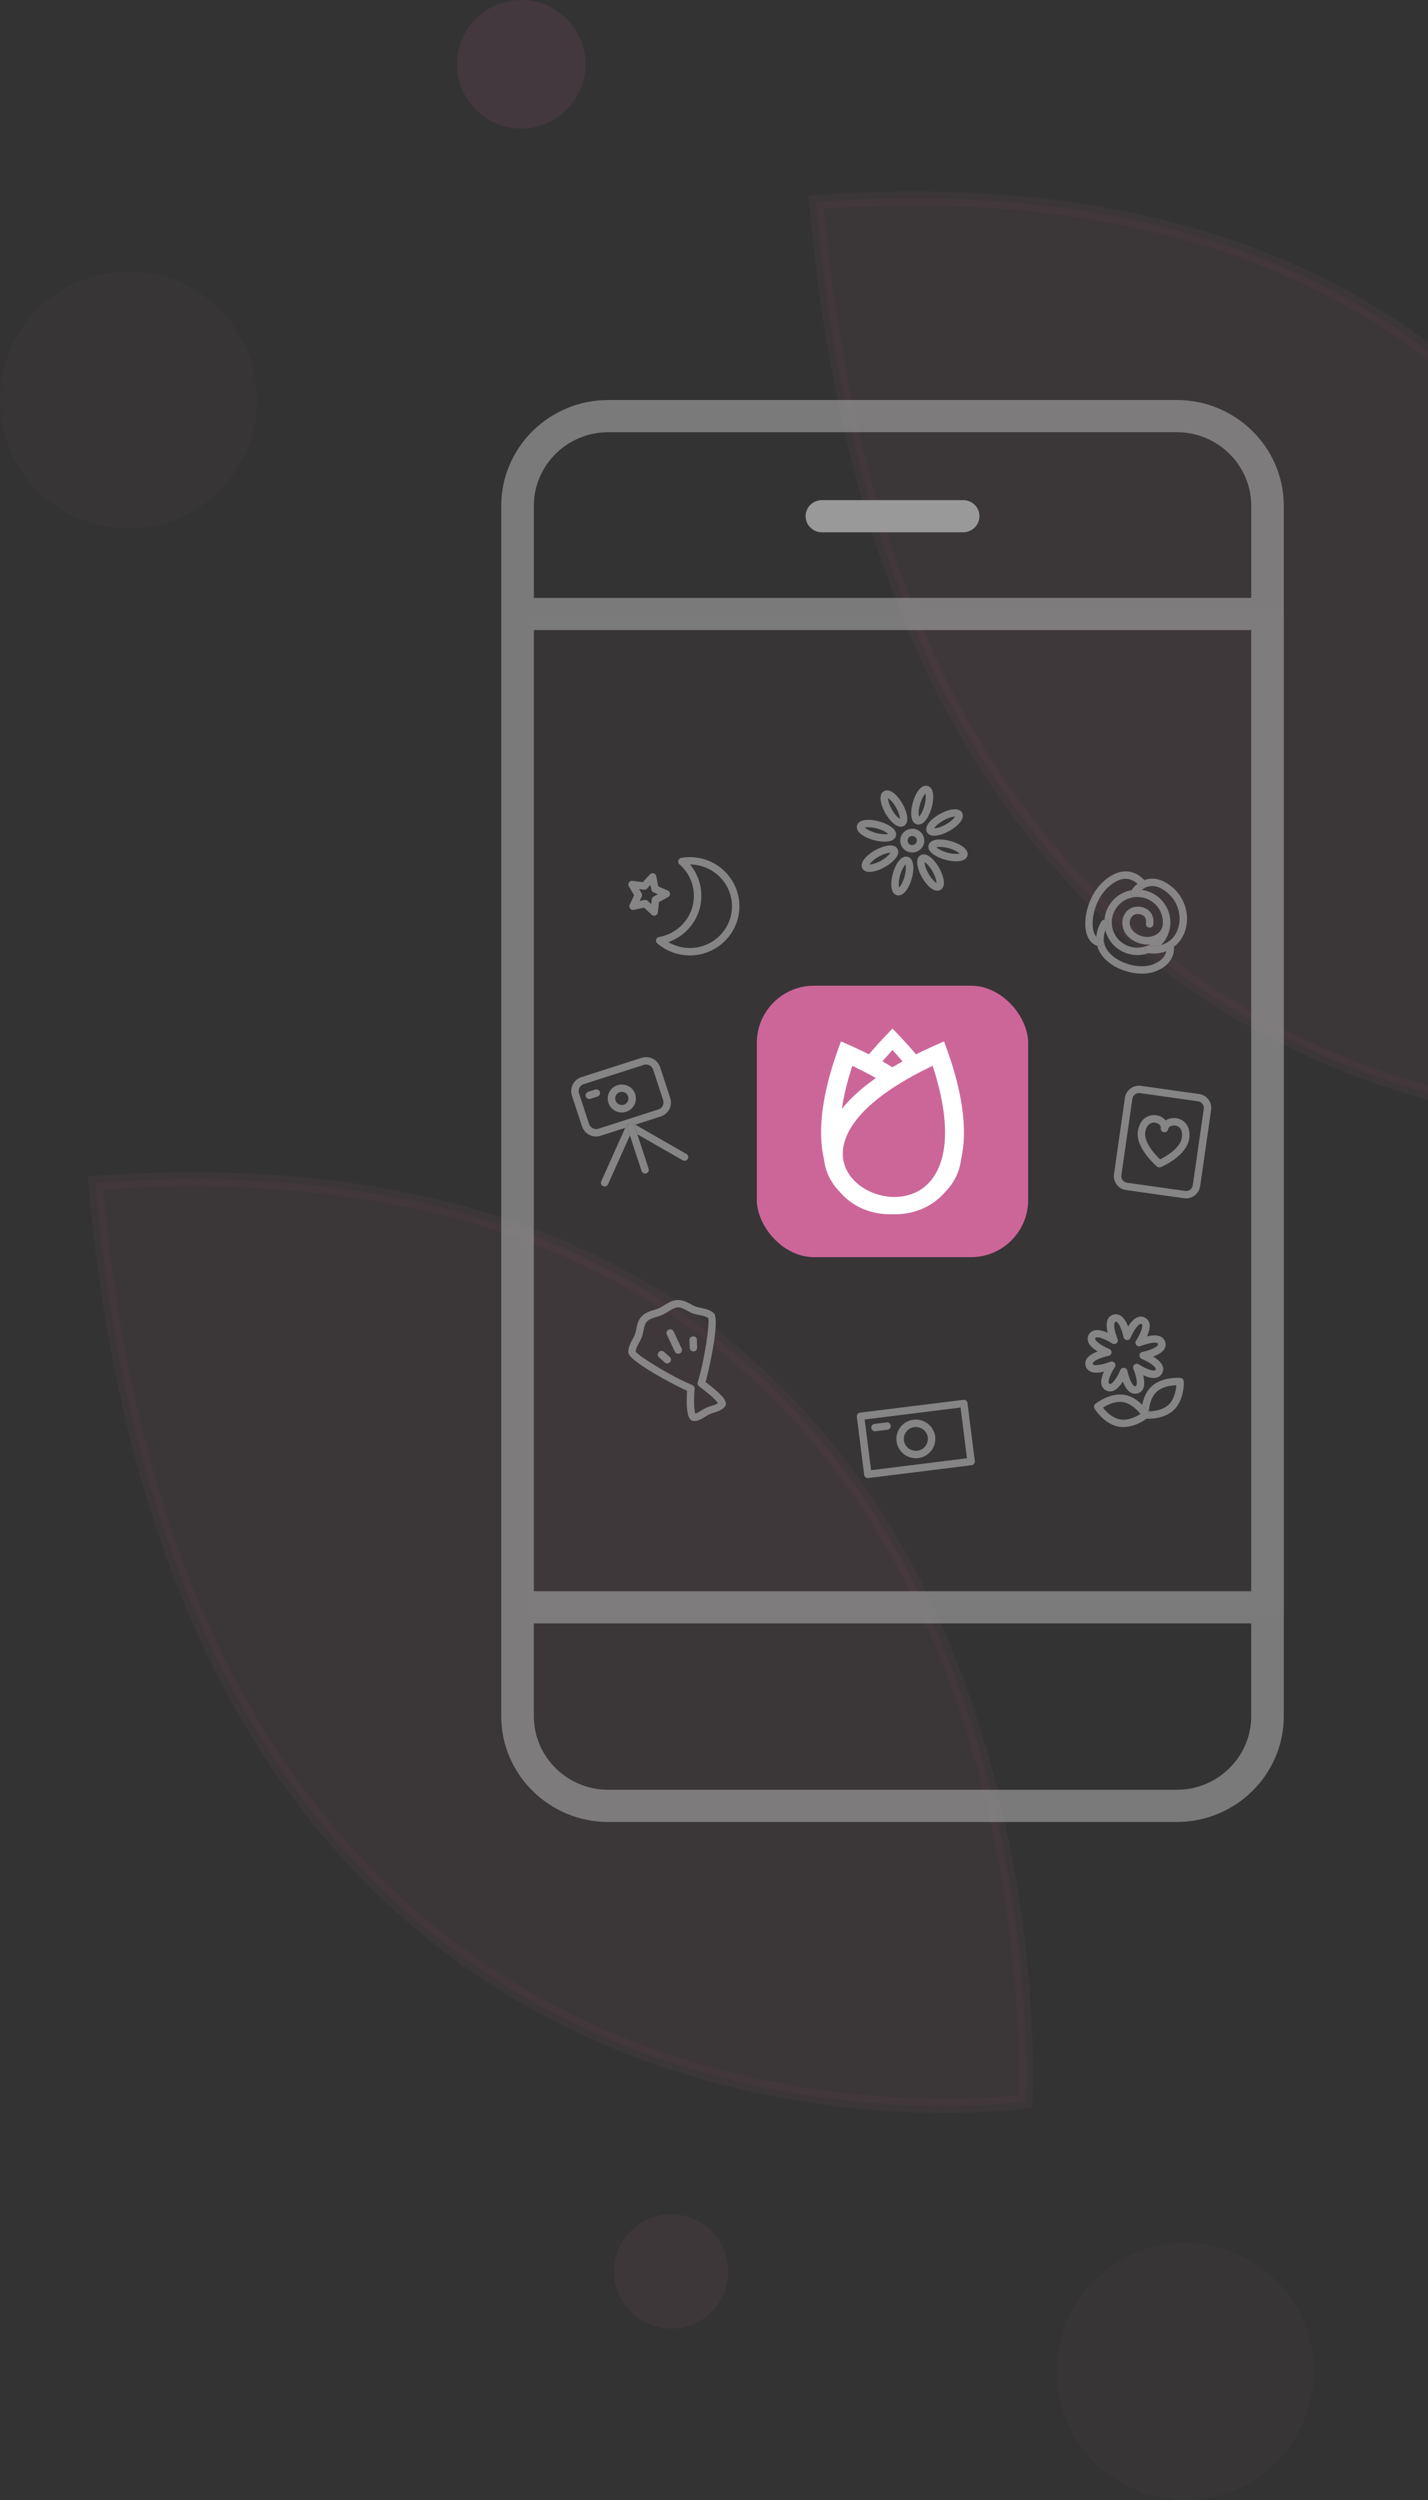 <svg width="100" height="175" fill="none" xmlns="http://www.w3.org/2000/svg"><rect width="100%" height="100%" fill="#333333" stroke="none"/><circle opacity=".03" cx="83" cy="166" r="9" fill="#C69"/><circle opacity=".03" cx="9" cy="28" r="9" fill="#C69"/><path opacity=".05" d="M71.804 147.102S75.648 77.878 6.684 82.8c6.296 72.889 65.12 64.302 65.12 64.302zm50.473-68.652s3.845-69.223-65.12-64.302c6.297 72.89 65.12 64.302 65.12 64.302z" fill="#C69" stroke="#C69"/><circle opacity=".1" cx="36.5" cy="4.5" r="4.5" fill="#C69"/><circle opacity=".07" cx="47" cy="159" r="4" fill="#C69"/><path opacity=".03" fill="#C69" d="M37 43h53v70H37z"/><path opacity=".8" d="M77.31 96.012c-.18.4-.237.717-.163.948a.624.624 0 00.302.368c.143.076.32.093.48.041.233-.072.467-.292.7-.664.139.358.4.857.855.857.063 0 .126-.01.185-.027.424-.131.557-.555.386-1.268.237.104.505.193.738.193.08 0 .153-.01.219-.03a.636.636 0 00.372-.3.61.61 0 00.045-.476c-.073-.23-.299-.461-.675-.692.69-.262.975-.606.842-1.03-.052-.169-.219-.454-.74-.454-.157 0-.335.024-.54.072.181-.4.237-.72.167-.947a.626.626 0 00-.786-.41c-.233.072-.466.296-.7.665-.135-.359-.4-.858-.855-.858a.661.661 0 00-.185.028c-.428.13-.556.557-.386 1.267-.32-.141-.7-.241-.957-.162a.621.621 0 00-.376.303.626.626 0 00-.041.475c.073.231.299.465.675.693a1.995 1.995 0 00-.599.323c-.32.27-.292.558-.243.706.052.17.219.455.744.455a2.56 2.56 0 00.536-.076zm-.78-.537c-.006-.024-.02-.072.084-.162.09-.076.282-.193.69-.317.117-.034.218-.062.32-.082a.257.257 0 00.048-.493 3.156 3.156 0 01-.303-.141c-.417-.217-.64-.424-.671-.53a.097.097 0 01.007-.083c.01-.02.035-.038.066-.048a.233.233 0 01.066-.007c.163 0 .438.093.751.258.108.059.202.114.29.172a.27.27 0 00.309-.013.26.26 0 00.076-.297 4.551 4.551 0 01-.114-.317c-.178-.571-.147-.864-.004-.902.08 0 .261.162.449.768.038.117.063.224.083.32.025.11.119.193.23.204a.255.255 0 00.264-.159c.039-.093.084-.193.143-.303.22-.413.428-.63.532-.665a.114.114 0 01.084.004.096.096 0 01.049.065c.03.097-.018.369-.254.81a4.962 4.962 0 01-.17.289.252.252 0 00.02.307.265.265 0 00.303.072c.094-.041.195-.076.31-.11.274-.083.497-.128.664-.128.215 0 .236.066.243.09.035.11-.191.3-.769.475a4.464 4.464 0 01-.32.083.257.257 0 00-.048.492c.115.049.222.1.302.142.418.216.64.423.672.53a.098.098 0 01-.007.082c-.01.021-.035.038-.063.049a.229.229 0 01-.066.007c-.167 0-.445-.097-.755-.259-.111-.055-.202-.113-.289-.168a.26.26 0 00-.386.313c.038.096.077.196.115.313.178.576.146.865.035.9a.113.113 0 01-.032.006c-.08 0-.26-.162-.452-.768a4.016 4.016 0 01-.083-.324.262.262 0 00-.233-.203h-.025a.256.256 0 00-.24.162 3.658 3.658 0 01-.139.3c-.22.413-.428.63-.536.661a.105.105 0 01-.08-.004.11.11 0 01-.052-.065c-.035-.107.031-.4.257-.816.042-.08.101-.18.168-.283a.256.256 0 00-.018-.306.269.269 0 00-.302-.072 3.281 3.281 0 01-.314.11 2.447 2.447 0 01-.664.124c-.212.01-.233-.055-.24-.083zm6.13.981s-.076-.007-.204-.007c-.442 0-1.27.08-1.834.62-.383.365-.557.865-.633 1.271.285.283.445.544.46.565a.258.258 0 01-.06.334c-.007.004-.045.035-.1.076h.083c.441 0 1.266-.08 1.833-.62.752-.72.696-1.942.692-1.994a.257.257 0 00-.236-.245zm-.817 1.867c-.41.393-1.057.465-1.388.475.021-.34.118-.964.529-1.357.41-.392 1.058-.465 1.388-.475-.02.341-.118.964-.529 1.357z" fill="#999"/><path opacity=".8" d="M80.448 98.905c-.014-.02-.177-.282-.46-.565-.295-.293-.72-.61-1.245-.699a1.852 1.852 0 00-.313-.024c-.904 0-1.687.627-1.722.654a.258.258 0 00-.06.334c.029.045.676 1.089 1.706 1.264.1.018.208.025.313.025.737 0 1.385-.41 1.621-.58a.764.764 0 00.1-.075.25.25 0 00.06-.334zm-2.004.455c-.557-.093-.995-.558-1.207-.827.292-.183.856-.479 1.416-.382.556.096.995.558 1.207.826-.289.186-.849.48-1.416.383zm-28.498-2.195c-.153-.128-.306-.245-.448-.355l-.087-.069.02-.079c.175-.592 1.027-4.319.55-4.742-.264-.238-.602-.307-.9-.369-.133-.028-.262-.052-.366-.093-.108-.038-.22-.1-.341-.165-.258-.138-.55-.293-.887-.293h-.039c-.358.014-.66.2-.925.365-.122.076-.237.148-.348.196-.111.052-.24.093-.376.135-.299.093-.636.203-.876.465-.24.261-.31.596-.37.892a2.6 2.6 0 01-.093.361c-.038.107-.101.217-.164.338-.146.265-.306.565-.295.916.024.634 3.402 2.366 3.99 2.628l.125.055c-.014.196-.024.413-.027.665-.004.337.02.65.062.878.028.144.108.578.449.578h.014a.992.992 0 00.337-.072 1.77 1.77 0 00.286-.138c.062-.037.125-.075.184-.113l.056-.035c.07-.041.139-.082.209-.117.07-.034.146-.058.243-.09.084-.023.167-.051.247-.079.115-.04.205-.079.289-.124.108-.061.198-.13.275-.213.236-.258-.056-.606-.15-.723a6.668 6.668 0 00-.644-.603zm.261 1.099a1.42 1.42 0 01-.208.09 4.693 4.693 0 01-.258.082 2.503 2.503 0 00-.282.107c-.087.04-.174.09-.264.144l-.06.035c-.058.034-.114.072-.17.103a1.008 1.008 0 01-.275.124 1.386 1.386 0 01-.034-.141 4.453 4.453 0 01-.053-.782 8.61 8.61 0 01.042-.802.257.257 0 00-.153-.262l-.296-.131c-1.367-.606-3.433-1.88-3.68-2.215.007-.2.118-.403.233-.613.07-.13.146-.265.194-.406.053-.141.084-.29.115-.438.052-.251.101-.489.247-.647.146-.159.39-.238.65-.32a3.51 3.51 0 00.44-.159c.142-.065.274-.148.403-.227.23-.145.449-.28.685-.29.209 0 .418.114.64.231.133.07.268.145.41.197.143.051.293.082.44.11.24.048.465.096.626.22.1.41-.251 2.814-.668 4.243l-.07.245a.26.26 0 00.087.272l.226.176c.14.107.285.224.438.348.237.192.439.389.571.544a.98.98 0 01.087.113c-.02.021-.042.035-.063.049z" fill="#999"/><path opacity=".8" d="M46.502 94.63a.261.261 0 00-.369.018.255.255 0 00.017.365l.4.361a.255.255 0 00.175.066.26.26 0 00.194-.086.255.255 0 00-.017-.365l-.4-.359zm.671-1.426a.26.26 0 00-.348-.124.254.254 0 00-.125.345l.557 1.188a.264.264 0 00.348.124.254.254 0 00.125-.344l-.557-1.189zm1.357.341a.26.26 0 00-.25.269l.02.537a.262.262 0 00.262.248h.01a.26.26 0 00.25-.269l-.02-.537a.251.251 0 00-.272-.248zm16.165-34.481a.84.84 0 00-.588-1.026.859.859 0 00-1.036.578.833.833 0 00.588 1.026.844.844 0 001.037-.579zm-.504-.138a.326.326 0 01-.393.22.318.318 0 01.087-.626.336.336 0 01.282.162.331.331 0 01.024.244zm.376 2.487c.257.454.678.937 1.075.937a.43.43 0 00.216-.056c.41-.23.246-.943-.098-1.55-.257-.454-.675-.936-1.075-.936-.08 0-.15.017-.216.055-.114.065-.299.241-.222.703.041.258.153.557.32.847zm.737-.41c.21.368.275.668.275.806-.122-.069-.344-.28-.556-.651-.213-.372-.275-.668-.275-.806.121.069.344.279.556.651zm-2.223-3.134c.077 0 .15-.017.216-.055.115-.066.3-.241.223-.703a2.659 2.659 0 00-.324-.847c-.257-.455-.675-.937-1.075-.937a.428.428 0 00-.216.055c-.41.231-.247.944.098 1.55.264.451.682.937 1.078.937zm-.337-1.35c.209.368.278.668.275.806-.122-.07-.348-.28-.557-.648-.209-.368-.275-.668-.275-.806.122.07.348.28.557.648zm2.139 1.384a.457.457 0 00.035.358c.052.09.185.242.501.242.293 0 .679-.124 1.062-.338.292-.165.55-.365.716-.561.306-.355.24-.603.174-.717-.063-.11-.202-.237-.504-.237-.293 0-.679.124-1.062.337-.379.21-.82.565-.922.916zm1.187-.471c.362-.204.668-.273.814-.27-.073.121-.285.342-.654.552-.362.203-.668.275-.814.269.07-.121.282-.341.654-.551zm-3.222 1.987c-.063-.11-.202-.238-.501-.238-.292 0-.678.124-1.061.337a2.786 2.786 0 00-.717.562c-.306.355-.24.602-.174.716.063.11.198.238.501.238.292 0 .679-.124 1.061-.338.61-.34 1.124-.871.891-1.277zm-1.148.826c-.362.203-.672.269-.814.269.073-.12.282-.341.654-.551.362-.203.654-.266.814-.269-.073.124-.285.344-.654.551zm4.113-1.481c-.585 0-.742.245-.783.393-.126.451.497.84 1.176 1.026.264.072.525.11.758.11.588 0 .745-.244.783-.389.125-.451-.501-.84-1.176-1.026a2.797 2.797 0 00-.758-.114zm.532.92c-.41-.114-.672-.28-.77-.38.13-.034.505-.027.857.07.41.113.671.279.769.379-.126.03-.505.027-.856-.07zm-4.391-.769c.585 0 .741-.244.783-.389.125-.451-.501-.84-1.176-1.026a2.924 2.924 0 00-.758-.11c-.588 0-.745.244-.787.392-.125.452.501.84 1.176 1.027.268.065.529.106.762.106zm-.532-.92c.41.114.671.28.769.38-.13.034-.508.027-.856-.07-.41-.113-.672-.278-.77-.378.13-.035.505-.028.857.069zm2.779-.291c.039.01.077.013.115.013.439 0 .773-.633.922-1.178.09-.32.129-.64.108-.898-.038-.465-.26-.593-.39-.627a.408.408 0 00-.11-.014c-.44 0-.773.634-.923 1.178-.09.32-.129.64-.108.899.038.465.258.592.386.627zm.223-1.388c.115-.41.282-.669.383-.762.035.135.045.441-.07.848-.115.41-.282.664-.382.76-.039-.13-.046-.437.07-.846zm-.577 5.186c.188-.668.174-1.401-.282-1.525a.392.392 0 00-.111-.014c-.439 0-.773.634-.926 1.178-.188.668-.174 1.401.282 1.526.035.01.073.013.111.013.439 0 .773-.633.926-1.178zm-.887.624c-.035-.134-.046-.441.07-.85.114-.41.281-.666.382-.762.035.134.045.44-.07.847-.114.414-.281.668-.382.765zm5.305 40.148l-.515-4.064a.256.256 0 00-.289-.223l-7.233.898a.26.26 0 00-.226.29l.515 4.064c.01.069.045.131.097.172a.27.27 0 00.16.055c.01 0 .021 0 .032-.003l7.233-.899a.262.262 0 00.226-.29zm-7.264.641l-.45-3.55 6.715-.838.45 3.551-6.715.837z" fill="#999"/><path opacity=".8" d="M63.965 99.381a1.355 1.355 0 00-1.183 1.509 1.361 1.361 0 001.524 1.174 1.356 1.356 0 001.183-1.508 1.367 1.367 0 00-1.524-1.175zm.275 2.17a.841.841 0 01-.94-.723.835.835 0 01.835-.937c.425 0 .783.313.835.73a.84.84 0 01-.73.93zm-2.157-1.981l-.839.104a.26.26 0 00-.226.29.26.26 0 00.257.226c.01 0 .021 0 .035-.003l.839-.103a.26.26 0 00.226-.29.26.26 0 00-.292-.224zM49.235 60.125a3.485 3.485 0 00-1.531-.072.262.262 0 00-.205.186c-.028.096.003.2.08.265a2.913 2.913 0 01.908 2.986 2.961 2.961 0 01-2.331 2.098.262.262 0 00-.205.186c-.028.096.003.2.08.265a3.506 3.506 0 002.278.84 3.473 3.473 0 003.344-2.521c.511-1.829-.574-3.727-2.418-4.233zm1.917 4.092a2.953 2.953 0 01-3.632 2.035 2.893 2.893 0 01-.72-.303 3.472 3.472 0 002.191-2.325 3.436 3.436 0 00-.671-3.11c.26 0 .522.038.776.107 1.565.434 2.49 2.046 2.056 3.596z" fill="#999"/><path opacity=".8" d="M44.41 62.67l-.314.655a.258.258 0 00.032.272.269.269 0 00.26.093l.714-.155.532.496a.267.267 0 00.178.07.264.264 0 00.09-.018.256.256 0 00.167-.217l.073-.72.64-.348a.259.259 0 00.136-.237.253.253 0 00-.157-.224l-.668-.293-.135-.71a.253.253 0 00-.188-.2.263.263 0 00-.265.077l-.487.54-.723-.09a.257.257 0 00-.25.114.25.25 0 00-.008.272l.373.624zm.685-.392c.087.01.17-.02.226-.086l.226-.251.063.33a.269.269 0 00.15.19l.309.134-.296.162a.264.264 0 00-.135.2l-.035.334-.247-.231a.267.267 0 00-.178-.069c-.017 0-.038 0-.055.007l-.33.072.145-.303a.268.268 0 00-.01-.24l-.17-.29.337.041zm36.863 2.236c.004.104-.003.207-.014.31.014-.086.025-.175.025-.265l-.01-.045zm-.956.885c-.341.22-.804.248-1.208.076-.612-.265-.737-.737-.657-1.058.052-.213.233-.458.56-.434.212.014.362.08.452.19.146.182.105.451.101.458a.26.26 0 00.212.3.26.26 0 00.303-.21c.01-.052.08-.503-.202-.862-.184-.234-.463-.365-.828-.389-.532-.034-.97.293-1.103.827-.139.558.101 1.285.954 1.656a1.867 1.867 0 00.98.145c.24-.141.45-.337.603-.582a1.77 1.77 0 00.254-.727.988.988 0 01-.421.61z" fill="#999"/><path opacity=".8" d="M77.686 63.353c-.202.32-.31.669-.341 1.02a.252.252 0 01.146.03.258.258 0 01.09.356c-.073.12-.128.244-.174.361.14.558.487 1.061 1.016 1.388a2.321 2.321 0 001.994.214h-.014a.258.258 0 01-.226-.29.26.26 0 01.292-.223c.306.037.588.013.842-.059a2.24 2.24 0 00.296-.372 2.278 2.278 0 00-.738-3.155 2.37 2.37 0 00-.918-.327 1.449 1.449 0 00-.306.338.26.26 0 01-.442-.276c.007-.014.02-.027.028-.041a2.292 2.292 0 00-1.545 1.036zm1.962-.56c.334 0 .661.092.946.268a1.76 1.76 0 01.825 1.715 1.72 1.72 0 01-.254.727 1.76 1.76 0 01-.602.582 1.804 1.804 0 01-1.865-.017 1.76 1.76 0 01-.57-2.442 1.79 1.79 0 011.52-.834z" fill="#999"/><path opacity=".8" d="M81.6 61.763c-.564-.317-1.065-.303-1.468-.155.059.065.093.113.097.12a.253.253 0 01-.063.358.259.259 0 01-.361-.062c-.004-.003-.053-.072-.147-.155a1.939 1.939 0 00-.452.49.256.256 0 00.084.354.26.26 0 00.358-.08c.024-.037.129-.192.306-.337.285-.23.759-.437 1.388-.086 1.152.644 1.451 1.891 1.152 2.79-.198.6-.623.995-1.18 1.15a2.107 2.107 0 01-.841.059.262.262 0 00-.293.224.26.26 0 00.226.29h.014c.126.013.247.023.362.023.338 0 .63-.062.89-.165a.876.876 0 00.004-.341.262.262 0 01.508-.12c.01.048.021.1.025.158.386-.3.647-.706.782-1.116.366-1.095.004-2.618-1.391-3.4z" fill="#999"/><path opacity=".8" d="M81.868 65.93a.26.26 0 00-.195.31.92.92 0 010 .34c-.056.283-.261.672-.943.93-.933.352-2.394-.054-3.069-.847-.386-.454-.466-.981-.254-1.54.046-.12.101-.24.174-.36a.256.256 0 00-.09-.356.24.24 0 00-.146-.03.258.258 0 00-.213.12 2.397 2.397 0 00-.358 1.078c.08.09.181.148.296.169a.259.259 0 01.212.3.263.263 0 01-.257.213c-.014 0-.032 0-.046-.003a.912.912 0 01-.139-.035c.077.272.212.534.421.779.609.716 1.715 1.157 2.707 1.157.337 0 .66-.052.946-.159 1.117-.42 1.336-1.23 1.294-1.711a1.533 1.533 0 00-.024-.159.266.266 0 00-.316-.196z" fill="#999"/><path opacity=".8" d="M77.025 66.254a.259.259 0 00.045-.513.516.516 0 01-.296-.17.917.917 0 01-.184-.347c-.24-.796.097-2.26.974-3.083.48-.45.936-.657 1.364-.62.334.031.588.214.734.348.09.086.142.152.146.155a.26.26 0 00.362.062.254.254 0 00.062-.358 1.517 1.517 0 00-.097-.12c-.174-.19-.567-.545-1.148-.6-.585-.058-1.183.197-1.778.758-1.026.968-1.406 2.645-1.113 3.606.132.434.396.727.748.84a.91.91 0 00.139.035c.01.007.024.007.042.007zM44.063 78.618c.01-.003.021-.013.031-.017h.007c.018-.007.039-.007.06-.007.014 0 .027-.003.041-.003.014 0 .028.007.046.014a.303.303 0 01.059.02l.177.104 1.781-.575c.547-.176.846-.758.668-1.299l-.702-2.142a1.035 1.035 0 00-.992-.713c-.108 0-.22.017-.323.052l-4.196 1.346c-.265.086-.48.269-.606.514-.125.244-.15.523-.062.785l.703 2.142a1.038 1.038 0 001.315.661l1.718-.55.084-.187a.243.243 0 01.191-.145zm-2.157.393a.527.527 0 01-.654-.33l-.703-2.143a.514.514 0 01.334-.647l4.2-1.35a.52.52 0 01.654.33l.702 2.143a.515.515 0 01-.334.647l-4.199 1.35z" fill="#999"/><path opacity=".8" d="M41.684 76.269l-.495.158a.257.257 0 10.16.49l.495-.159a.257.257 0 10-.16-.489zm2.24 2.649c-.007-.017-.003-.038-.007-.055l-.003-.045c0-.014.007-.028.01-.038.007-.02.01-.038.021-.058 0 0 0-.004.004-.007.007-.01.017-.018.024-.028.014-.017.024-.03.042-.045.014-.01.031-.017.045-.027 0 0 .003 0 .003-.004a.254.254 0 00-.195.145l-.083.186-1.68 3.75a.256.256 0 00.236.362.264.264 0 00.24-.155l1.531-3.416-.184-.569c-.004.01 0 .007-.004.004zm4.144 1.86l-3.587-2.056-.178-.104c-.003 0-.003 0-.006-.003.055.03.1.079.125.144l.209.641 3.176 1.819a.262.262 0 00.132.034c.09 0 .178-.045.226-.13a.252.252 0 00-.097-.345zm-3.865-2.188c.014 0 .027.007.044.014-.017-.007-.03-.013-.044-.013zm-.046.004c-.021 0-.038 0-.059.007.02-.007.041-.007.059-.007z" fill="#999"/><path opacity=".8" d="M43.924 78.917c-.007-.017-.003-.037-.007-.054.004.02.004.037.007.054zm.021-.196c.007-.014.017-.02.024-.03-.007.01-.017.013-.024.027.003 0 .003.003 0 .003zm-.028.096c0-.013.007-.027.01-.037-.003.013-.01.024-.01.037zm.094-.172c.014-.01.031-.017.045-.027-.014.01-.031.017-.045.027zm.289-.023a.153.153 0 00-.052-.018c-.014-.003-.028-.01-.045-.013l-.042.003c-.021 0-.038 0-.06.007h-.006c-.01.003-.021.014-.032.017 0 0-.003 0-.003.004-.014.007-.031.013-.045.027a.157.157 0 00-.039.045l-.024.03c-.01.018-.014.039-.02.06-.004.013-.011.024-.011.037-.004.014.003.028.003.045 0 .017 0 .038.007.055v.007l.185.568.817 2.49a.26.26 0 00.494-.158l-.793-2.418-.209-.64a.256.256 0 00-.125-.148zm-.752-2.704a.976.976 0 00-.94 1.278.982.982 0 001.243.627.977.977 0 00.633-1.23.977.977 0 00-.936-.675zm.143 1.409a.47.47 0 01-.584-.293.46.46 0 01.438-.603c.202 0 .38.128.438.317a.45.45 0 01-.292.579zm40.279-.745l-4.067-.572a.996.996 0 00-1.127.837l-.765 5.342a.983.983 0 00.842 1.113l4.067.575a.999.999 0 001.124-.837l.768-5.346a.982.982 0 00-.842-1.112zm.328 1.04l-.77 5.345a.472.472 0 01-.535.397l-4.064-.572a.46.46 0 01-.31-.183.462.462 0 01-.09-.348l.769-5.345a.473.473 0 01.466-.403c.021 0 .045 0 .066.004l4.067.575a.47.47 0 01.4.53z" fill="#999"/><path opacity=".8" d="M82.21 78.263c-.223 0-.421.062-.578.168a1.06 1.06 0 00-.821-.372c-.466 0-1.005.3-1.127 1.134-.17 1.174 1.277 2.41 1.34 2.462a.26.26 0 00.27.041c.074-.03 1.806-.77 1.984-1.997.08-.558-.098-.895-.258-1.078a1.071 1.071 0 00-.81-.358zm.553 1.367c-.1.7-1.026 1.285-1.524 1.526-.407-.383-1.134-1.22-1.037-1.888.063-.437.286-.688.61-.688.156 0 .309.065.4.168.058.07.086.148.072.231a.262.262 0 00.518.072c.029-.182.23-.268.408-.268.163 0 .316.065.417.179.13.148.178.379.136.668z" fill="#999"/><rect x="53" y="69" width="19" height="19" rx="4" fill="#C69"/><path d="M66.348 73.56l-.238-.665-.688.308c-.447.2-.871.401-1.275.603-.347-.414-.728-.84-1.145-1.277L62.5 72l-.503.529a27.78 27.78 0 00-1.145 1.276 31.331 31.331 0 00-1.275-.603l-.688-.308-.237.666c-1.187 3.333-1.364 5.822-.946 7.61.096.869.496 1.631 1.084 2.242l.004.004c.975 1.145 2.349 1.62 3.708 1.582 1.357.039 2.73-.436 3.706-1.582l.004-.004c.588-.61.989-1.374 1.085-2.242.417-1.787.24-4.277-.948-7.61zm-3.849-.062c.245.272.479.537.704.8a29.38 29.38 0 00-.703.41 34.1 34.1 0 00-.704-.41c.224-.263.459-.528.703-.8zm-2.812 1.111c.6.285 1.148.57 1.65.854-1.034.729-1.816 1.454-2.386 2.163.133-.893.37-1.896.736-3.017zm5.466 8.069c-1.013 1.188-2.655 1.345-3.987.833-1.332-.513-2.349-1.694-2.114-3.182.26-1.651 1.977-3.684 6.26-5.72 1.373 4.214.964 6.75-.16 8.069z" fill="#fff"/><path opacity=".7" d="M42.601 28h39.8c4.136 0 7.5 3.32 7.5 7.403v84.734c0 4.081-3.364 7.403-7.5 7.403h-39.8c-4.134 0-7.5-3.321-7.5-7.403V35.403c.002-4.082 3.366-7.403 7.5-7.403zM87.62 44.105H37.384v67.282h50.235V44.105zm-5.217-13.852h-39.8c-2.877 0-5.218 2.31-5.218 5.15v6.45H87.62v-6.45c0-2.84-2.34-5.15-5.217-5.15zm-39.8 95.033h39.8c2.876 0 5.217-2.311 5.217-5.151v-6.495H37.384v6.497c0 2.839 2.34 5.149 5.217 5.149z" fill="#999"/><path d="M67.449 37.26h-9.894c-.63 0-1.14-.505-1.14-1.126 0-.622.51-1.126 1.14-1.126h9.894c.63 0 1.14.504 1.14 1.126 0 .621-.51 1.125-1.14 1.125z" fill="#999"/></svg>
